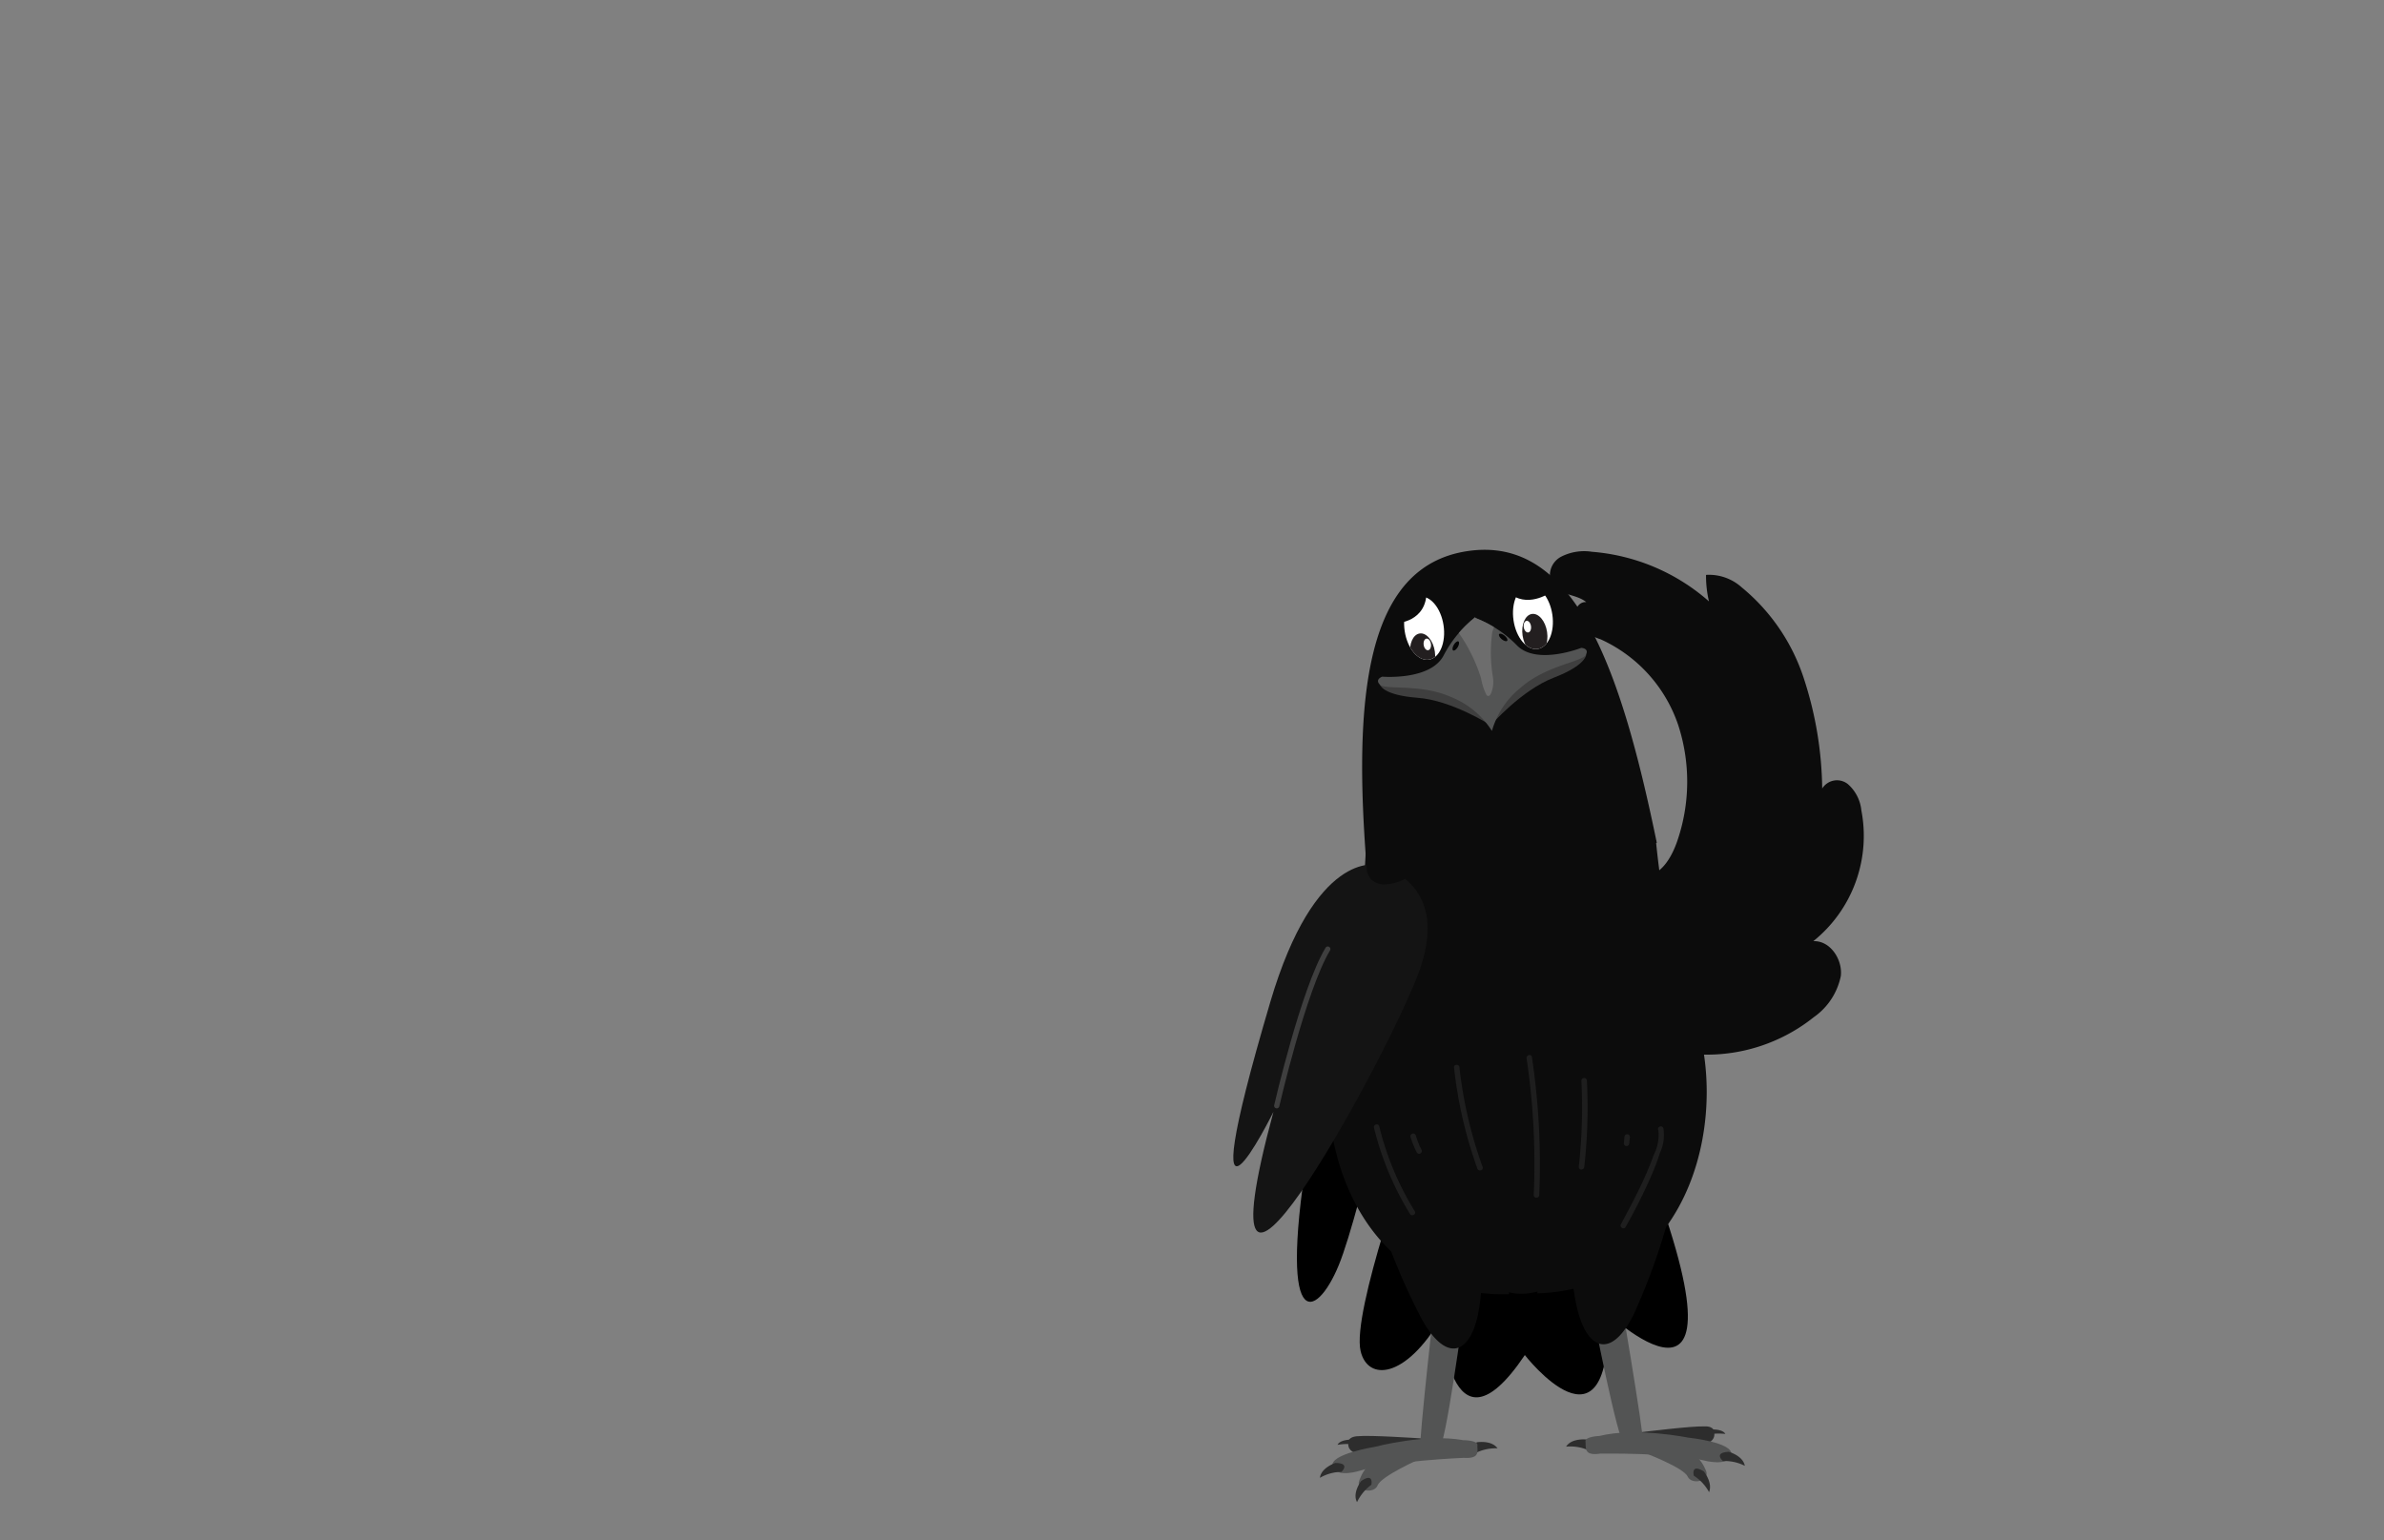 <svg id="Layer_1" data-name="Layer 1" xmlns="http://www.w3.org/2000/svg" xmlns:xlink="http://www.w3.org/1999/xlink" viewBox="0 0 260 168"><rect x="0" y="0" width="260" height="168" fill="#808080" stroke="none"/><defs><style>.cls-1{fill:#fff;}.cls-2{fill:#535454;}.cls-3{fill:#0c0c0c;}.cls-4{fill:#2d2d2d;}.cls-5{fill:#141414;}.cls-6{fill:none;stroke:#3f3f3f;stroke-linecap:round;stroke-linejoin:round;stroke-width:0.57px;}.cls-7{fill:#1e1e1e;}.cls-8{clip-path:url(#clip-path);}.cls-9{fill:#231f20;}.cls-10{clip-path:url(#clip-path-2);}.cls-11{fill:#3f3f3f;}.cls-12{clip-path:url(#clip-path-3);}.cls-13{fill:#6d6d6d;}.cls-14{fill:#050505;}</style><clipPath id="clip-path"><ellipse class="cls-1" cx="154.91" cy="69.16" rx="2.14" ry="3.47" transform="matrix(0.99, -0.15, 0.15, 0.99, -8.42, 23.28)"/></clipPath><clipPath id="clip-path-2"><ellipse class="cls-1" cx="167.18" cy="67.35" rx="2.14" ry="3.47" transform="translate(-8.02 25.05) rotate(-8.37)"/></clipPath><clipPath id="clip-path-3"><path class="cls-2" d="M160.88,67.32a13,13,0,0,0-3.46,4.21c-1.48,2.71-6.67,2.27-6.67,2.27s-.85.29-.25.88,4.52-.14,7.82,1.37a9.33,9.33,0,0,1,4.39,3.67h0A9.27,9.27,0,0,1,165.85,75c2.72-2.41,6.7-2.83,7.1-3.57s-.5-.77-.5-.77-4.84,1.92-7-.26a12.77,12.77,0,0,0-4.53-3"/></clipPath></defs><path class="cls-3" d="M179.17,95.65c2-.12,3.16-2.16,3.78-4A19.9,19.9,0,0,0,183,79a15.83,15.83,0,0,0-8.45-9.28A5.28,5.28,0,0,1,172,68c-.57-.88-.08-2.42,1-2.33-1.1-.91-3-.73-3.75-1.95a2.29,2.29,0,0,1,1-3,5.53,5.53,0,0,1,3.37-.54,21.92,21.92,0,0,1,12.76,5.41,12.25,12.25,0,0,1-.32-2.89,5.33,5.33,0,0,1,3.89,1.36A21.4,21.4,0,0,1,196.73,74a39.93,39.93,0,0,1,2,12,1.9,1.9,0,0,1,2.79-.49A4.39,4.39,0,0,1,203,88.38a14.73,14.73,0,0,1-5.24,14.27c1.84-.09,3.21,2,3,3.8a7.23,7.23,0,0,1-2.95,4.49A18.7,18.7,0,0,1,185.16,115a9.06,9.06,0,0,1-2.37-.41,8.21,8.21,0,0,1-2.49-1.49,13.28,13.28,0,0,1-2.44-18"/><path d="M153.64,108.32S148.47,132,146,138s-6.85,7.89-3.1-14l3.65-19.51,3.74-4.55Z"/><path d="M154.13,124.56s-6.75,18.57-5.74,22.8c.79,3.32,4.91,3,8.76-3.57,0,0,.85,16.34,9.15,4,0,0,9.46,12.19,9.06-4.53,0,0,17.93,16.83,2.37-21Z"/><path class="cls-4" d="M154.85,156.87s-5.41-.37-6.78-.23c0,0-.89,0-1,.56-.17.84.38,1.26,1.2,1.4s8.12-.33,8.12-.33l0-1.21Z"/><path class="cls-4" d="M161.08,157.3s1.59-.26,2.24.66a5,5,0,0,0-2.39.51S159.56,158.1,161.08,157.3Z"/><path class="cls-2" d="M156.68,139.91s-2,17.61-1.79,18.25,1.55,1.92,2.36-.8c.91-3.06,2.76-17.09,2.76-17.09S158.36,138.63,156.68,139.91Z"/><path class="cls-3" d="M150.09,131.73a70.24,70.24,0,0,0,5,12.2c2.91,5.19,5.71,3.58,6.34-2.09s.7-9.72-.07-12.2-2.23-6.24-6.67-5.27C149.15,125.57,150.09,131.73,150.09,131.73Z"/><path class="cls-2" d="M159.62,159s-7.76.32-11.23,1.38c0,0-2.67.89-3.06-.45s4.61-2.13,4.61-2.13,5.59-1.48,9.62-.73c0,0,1.63,0,1.57.54S161.54,159.14,159.62,159Z"/><path class="cls-4" d="M145.63,159.56s-1.54.5-1.68,1.62a4.8,4.8,0,0,1,2.35-.65S147.34,159.56,145.63,159.56Z"/><path class="cls-2" d="M154.85,159.12s-4.21,1.87-4.6,2.87-2.47.64-2-.54,1.1-2.52,5-3.35C153.2,158.1,155,157.44,154.85,159.12Z"/><path class="cls-4" d="M148.45,161.53s-1,1.29-.45,2.3a5,5,0,0,1,1.56-1.89S149.86,160.56,148.45,161.53Z"/><path class="cls-4" d="M148.12,157s-1.9-.16-2.25.58c0,0,1.7-.3,2.17.17C148,157.76,148.87,157.44,148.12,157Z"/><path class="cls-4" d="M179.17,156.18s5.37-.67,6.75-.61c0,0,.88-.07,1,.5.22.83-.3,1.28-1.11,1.47s-8.14.12-8.14.12l-.1-1.2Z"/><path class="cls-4" d="M173,157s-1.61-.18-2.2.78a4.9,4.9,0,0,1,2.41.38S174.53,157.67,173,157Z"/><path class="cls-2" d="M176.38,139.35s3,17.47,2.81,18.12-1.43,2-2.39-.66c-1.09-3-3.73-16.91-3.73-16.91S174.63,138.17,176.38,139.35Z"/><path class="cls-3" d="M182.5,130.82a70.87,70.87,0,0,1-4.29,12.46c-2.61,5.34-5.49,3.9-6.44-1.73s-1.26-9.67-.63-12.18,1.88-6.37,6.37-5.65C183.08,124.61,182.5,130.82,182.5,130.82Z"/><path class="cls-2" d="M174.52,158.54s7.76-.12,11.29.74c0,0,2.71.74,3-.62s-4.72-1.87-4.72-1.87-5.67-1.16-9.65-.18c0,0-1.63.06-1.53.62S172.61,158.83,174.52,158.54Z"/><path class="cls-4" d="M188.53,158.34s1.56.41,1.76,1.53a4.82,4.82,0,0,0-2.38-.52S186.82,158.44,188.53,158.34Z"/><path class="cls-2" d="M179.29,158.43s4.31,1.62,4.76,2.6,2.5.5,2-.65-1.25-2.45-5.17-3.07C180.88,157.31,179.05,156.76,179.29,158.43Z"/><path class="cls-4" d="M185.82,160.48s1,1.23.57,2.26a4.85,4.85,0,0,0-1.66-1.79S184.36,159.58,185.82,160.48Z"/><path class="cls-4" d="M185.89,155.94s1.89-.26,2.28.45c0,0-1.72-.2-2.15.3C186,156.69,185.17,156.42,185.89,155.94Z"/><path class="cls-3" d="M184.27,109.3c-2.47-5.84-3.52-15.94-3.68-17.67v0a5.51,5.51,0,0,1-.7,0,5.71,5.71,0,0,1-3.64-1.32,4.27,4.27,0,0,1-4.59,1.62,7.72,7.72,0,0,1-1.36-.44,5.44,5.44,0,0,0-.86-.37c-.78-.21-1.54.37-2.14.82a2.57,2.57,0,0,1-1.26.56,3,3,0,0,1-1.38-.28c-.49-.2-1-.49-1.47-.66-.22-.08-.45-.12-.66-.22a2.49,2.49,0,0,0-.28-.15,1.15,1.15,0,0,0-.18,0,1.1,1.1,0,0,0-.65.24c-.36.26-.66.61-1,.84a5.4,5.4,0,0,1-2.1.61,3.76,3.76,0,0,1-3.73-1.43,5.64,5.64,0,0,1-3.83,1.28c-.66,0-1,2.06-1.51,1.6,0,.1-.28-2.12-.28-2h0s-.37,11.57-2.73,18.13c-4.25,11.79,1.22,31.2,18.33,30.69v-.2a5.82,5.82,0,0,0,1.56.15,6.18,6.18,0,0,0,1.54-.24v.2C184.74,140.52,189.15,120.82,184.27,109.3Z"/><path class="cls-5" d="M138.54,109.28c4.9-16.6,11.58-14.94,11.58-14.94s8.66,1.6,4.4,12.28-24.43,47.08-15.64,14.65C138.88,121.27,129.27,140.67,138.54,109.28Z"/><path class="cls-6" d="M139.24,120.6s2.91-12.66,5.57-17.09"/><path class="cls-7" d="M149.85,123a32.83,32.83,0,0,0,3.93,9.41c.2.32.72,0,.52-.3a32.16,32.16,0,0,1-3.88-9.27c-.09-.37-.66-.21-.57.16Z"/><path class="cls-7" d="M153.83,124a11.26,11.26,0,0,0,.68,1.69.31.31,0,0,0,.41.11.32.32,0,0,0,.11-.41l-.19-.38c-.07-.15-.09-.22-.15-.36s-.2-.53-.28-.81a.31.31,0,0,0-.37-.21.32.32,0,0,0-.21.37Z"/><path class="cls-7" d="M158.58,116.45a47.89,47.89,0,0,0,2.54,11c.13.36.71.2.58-.16a47.19,47.19,0,0,1-2.53-10.87c0-.37-.64-.38-.59,0Z"/><path class="cls-7" d="M166.49,115.44a77.37,77.37,0,0,1,.78,14.9c0,.38.58.38.6,0a79,79,0,0,0-.8-15.06c-.06-.38-.64-.22-.58.16Z"/><path class="cls-7" d="M172.47,117.87a57.89,57.89,0,0,1-.29,9.4c0,.38.55.38.6,0a57.89,57.89,0,0,0,.29-9.4.3.3,0,0,0-.6,0Z"/><path class="cls-7" d="M177.16,124l-.06.69a.29.29,0,0,0,.08.22.28.28,0,0,0,.21.08.3.3,0,0,0,.21-.08.36.36,0,0,0,.09-.22l.07-.69a.33.33,0,0,0-.09-.21.28.28,0,0,0-.21-.08.26.26,0,0,0-.21.08.33.33,0,0,0-.09.21Z"/><path class="cls-7" d="M180.86,123.23a4.83,4.83,0,0,1-.51,2.75c-.32.9-.69,1.78-1.08,2.65-.76,1.66-1.63,3.28-2.49,4.89-.18.34.33.64.51.3,1-1.78,1.92-3.57,2.73-5.43.38-.86.73-1.73,1-2.62a4.6,4.6,0,0,0,.39-2.7.3.3,0,0,0-.58.16Z"/><path class="cls-3" d="M149.45,95.81a2,2,0,0,0,1.7.64,5,5,0,0,0,3.5-1.75.35.35,0,0,1,.55,0c.91,1.55,3,1.3,4.44.7a3,3,0,0,0,.88-.51,11.89,11.89,0,0,1,.95-.93,1.49,1.49,0,0,1,1.45-.21c.4.15.87.16,1.28.29a10.14,10.14,0,0,0,1.33.39,1.67,1.67,0,0,0,1.46-.36c.3-.23.55-.53.86-.75a2.8,2.8,0,0,1,2-.58c.72.12,1.4.42,2.15.5,1.57.16,3.38-.43,3.91-2.06a.35.35,0,0,1,.54-.13,5.37,5.37,0,0,0,4.24.87c-3.94-19.17-9-33.52-20.6-31.82-11.17,1.62-12.57,15.86-11,35C149.07,95.12,149.4,95.74,149.45,95.81Z"/><ellipse class="cls-1" cx="154.91" cy="69.16" rx="2.14" ry="3.47" transform="matrix(0.99, -0.15, 0.15, 0.99, -8.42, 23.28)"/><g class="cls-8"><ellipse class="cls-9" cx="155.15" cy="71.26" rx="1.35" ry="2.19" transform="translate(-8.72 23.34) rotate(-8.37)"/><ellipse class="cls-1" cx="155.66" cy="70.28" rx="0.4" ry="0.64" transform="translate(-8.57 23.41) rotate(-8.37)"/></g><ellipse class="cls-1" cx="167.18" cy="67.35" rx="2.14" ry="3.47" transform="translate(-8.02 25.05) rotate(-8.37)"/><g class="cls-10"><ellipse class="cls-9" cx="167.39" cy="69.13" rx="1.35" ry="2.19" transform="translate(-8.28 25.1) rotate(-8.37)"/><ellipse class="cls-1" cx="166.57" cy="68.35" rx="0.4" ry="0.64" transform="translate(-8.17 24.97) rotate(-8.37)"/></g><path class="cls-11" d="M154.57,76.1c3.8.28,8,3,8,3l-.92-6.29L150.5,74.68S150.76,75.81,154.57,76.1Z"/><path class="cls-11" d="M161.69,72.79l.92,6.29s3.29-3.8,6.85-5.17S173,71.38,173,71.38Z"/><path class="cls-2" d="M160.88,67.32a13,13,0,0,0-3.46,4.21c-1.48,2.71-6.67,2.27-6.67,2.27s-.85.29-.25.88,4.52-.14,7.82,1.37a9.33,9.33,0,0,1,4.39,3.67h0A9.27,9.27,0,0,1,165.85,75c2.72-2.41,6.7-2.83,7.1-3.57s-.5-.77-.5-.77-4.84,1.92-7-.26a12.77,12.77,0,0,0-4.53-3"/><g class="cls-12"><path class="cls-13" d="M157.71,66.27a2.24,2.24,0,0,0,.6,1.72,17.91,17.91,0,0,1,3.22,6,6.32,6.32,0,0,0,.57,1.77.27.27,0,0,0,.13.13c.14.07.29-.08.36-.22a3.27,3.27,0,0,0,.22-1.86,16.31,16.31,0,0,1-.06-4.88,11.23,11.23,0,0,0,.68-3.29.79.79,0,0,0-.08-.3.71.71,0,0,0-.35-.24,4.38,4.38,0,0,0-3.9.4,9,9,0,0,1-1.29.85"/></g><ellipse class="cls-14" cx="163.94" cy="69.53" rx="0.25" ry="0.57" transform="translate(5.62 151.05) rotate(-50.23)"/><ellipse class="cls-14" cx="158.76" cy="70.44" rx="0.57" ry="0.25" transform="translate(17.8 171.91) rotate(-59.67)"/><path class="cls-3" d="M151.94,68s3.29.07,3.62-3l-1.08-.72-3,2.31Z"/><path class="cls-3" d="M168.78,64.8s-2.77,1.77-4.64-.64l.54-1.18,3.81.37Z"/></svg>